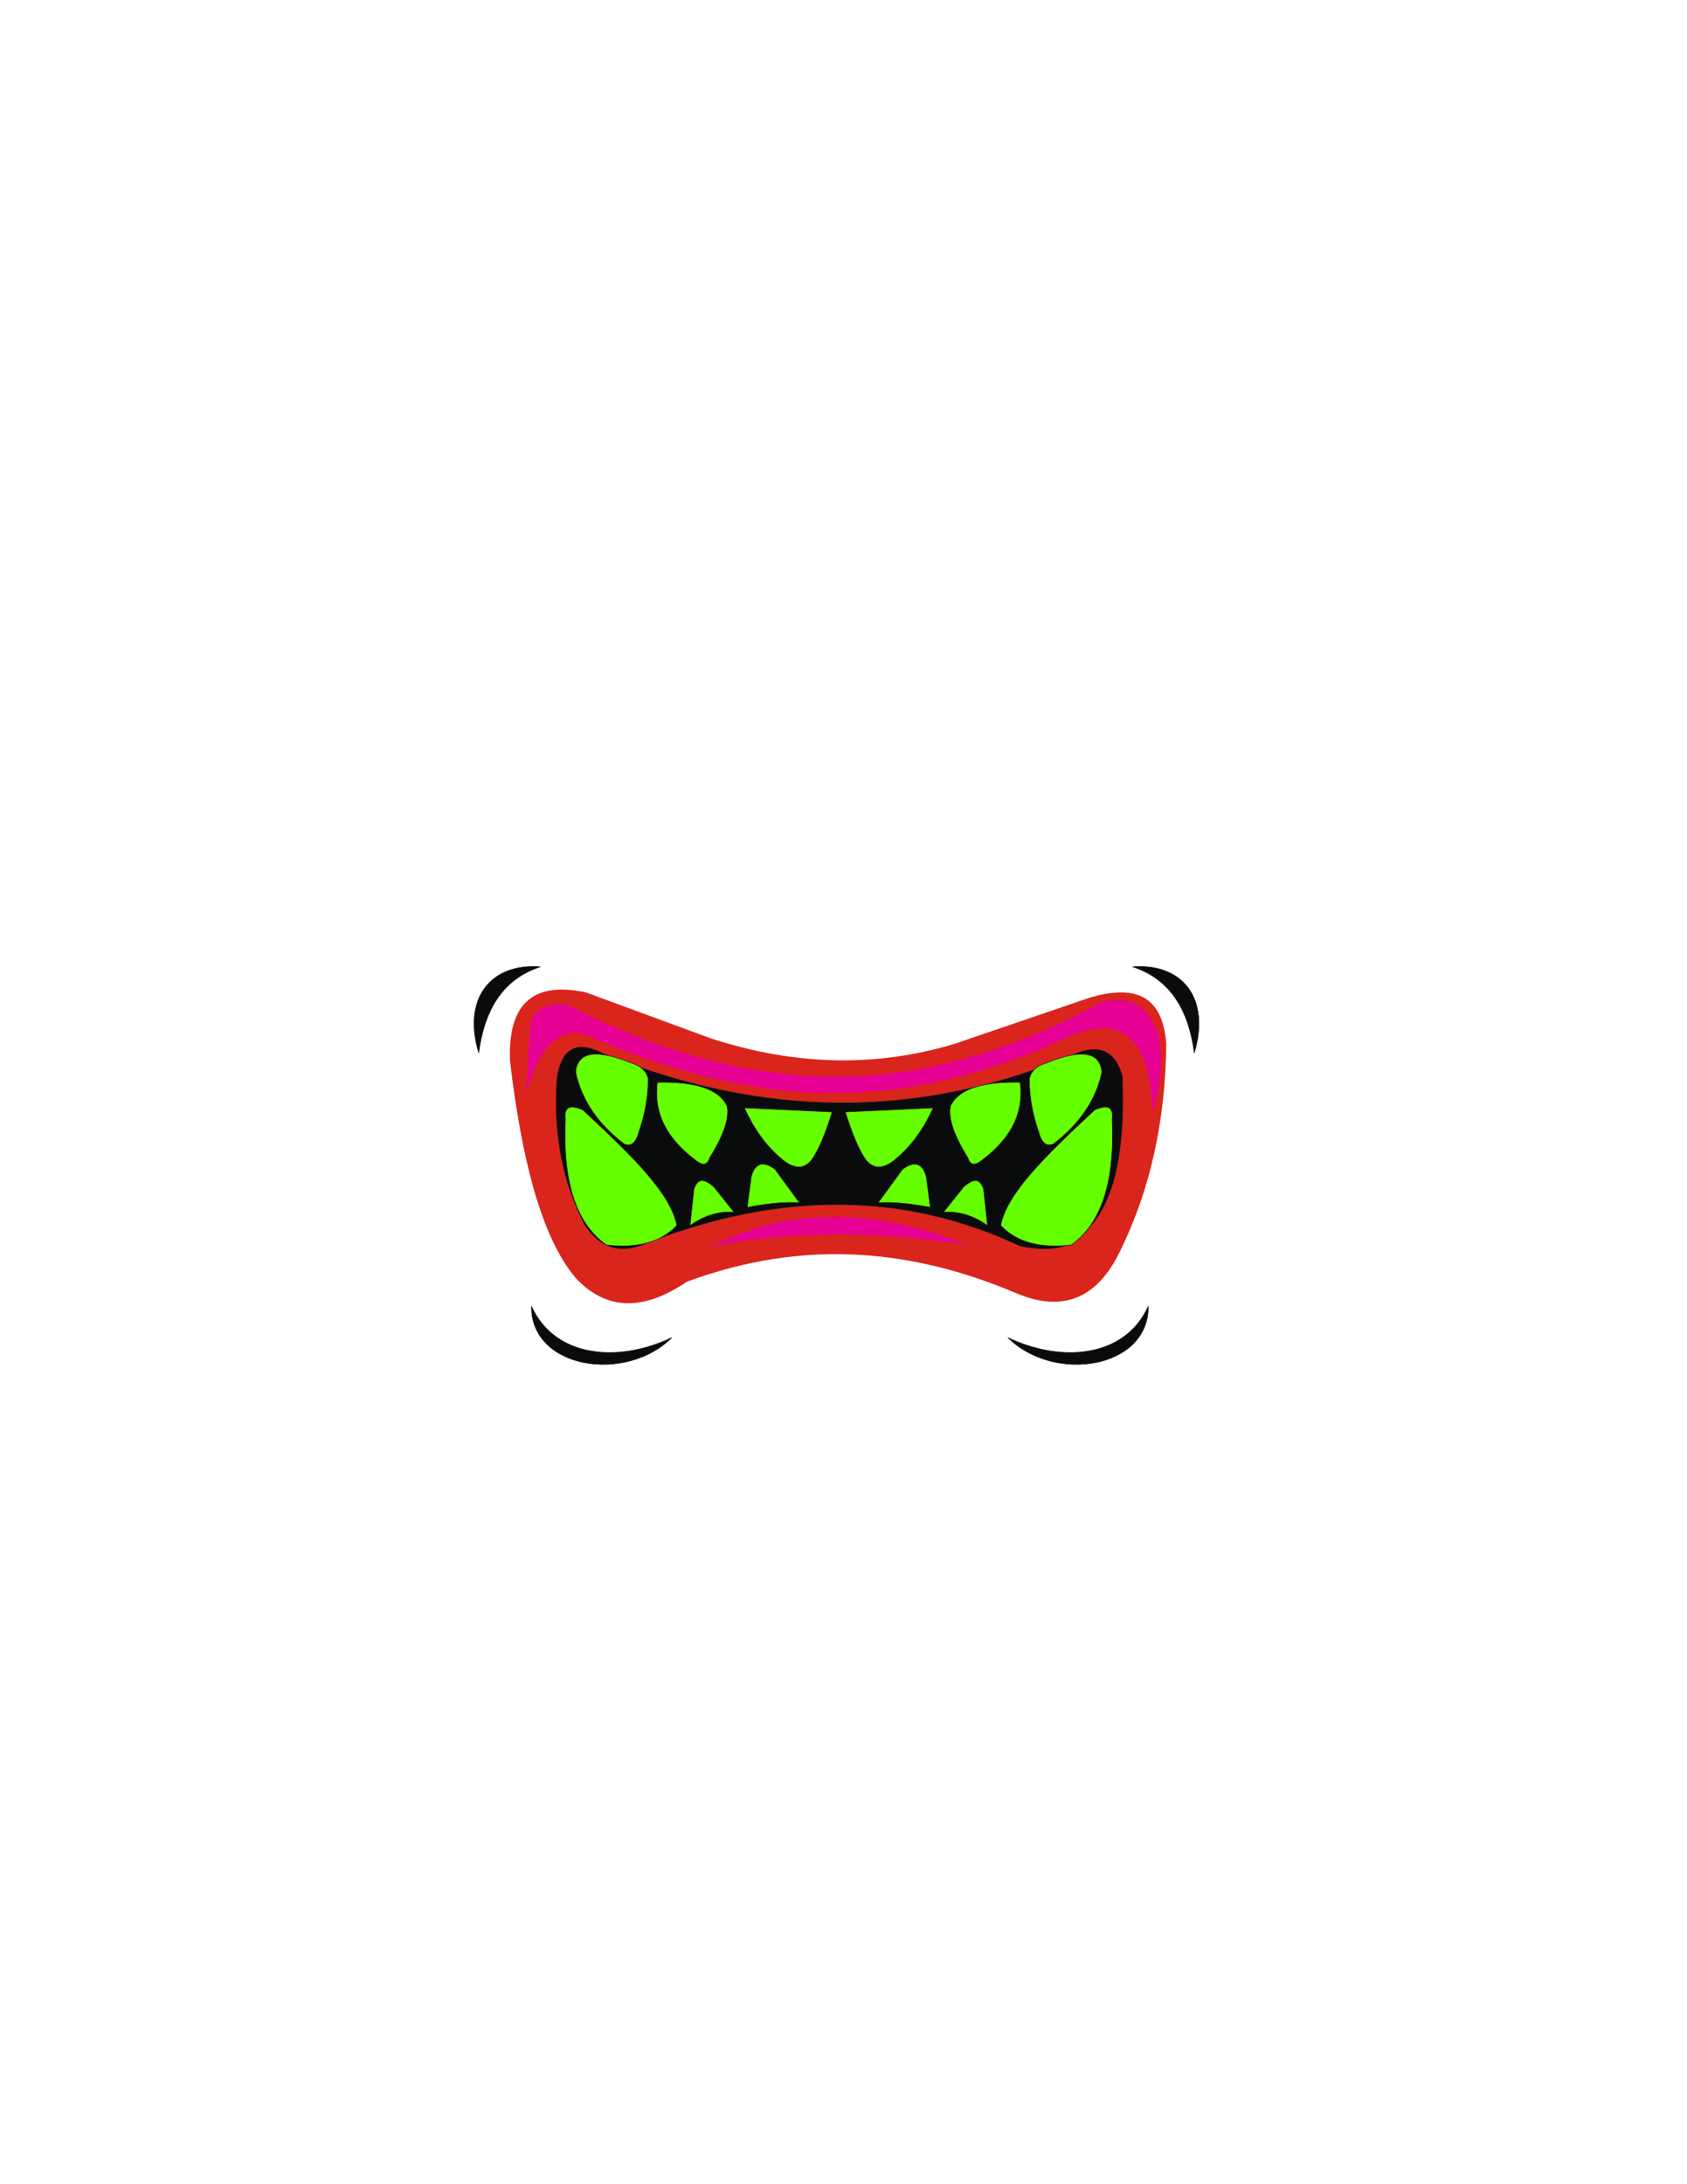 <?xml version="1.0" encoding="UTF-8"?>
<!DOCTYPE svg PUBLIC "-//W3C//DTD SVG 1.1//EN" "http://www.w3.org/Graphics/SVG/1.1/DTD/svg11.dtd">
<!-- Creator: CorelDRAW -->
<svg xmlns="http://www.w3.org/2000/svg" xml:space="preserve" width="215.9mm" height="279.4mm" style="shape-rendering:geometricPrecision; text-rendering:geometricPrecision; image-rendering:optimizeQuality; fill-rule:evenodd; clip-rule:evenodd"
viewBox="0 0 215.9 279.4">
 <defs>
  <style type="text/css">
   <![CDATA[
    .str0 {stroke:#1F1A17;stroke-width:0.076}
    .fil0 {fill:#0A0B0C}
    .fil1 {fill:#DA251D}
    .fil3 {fill:#66FF00}
    .fil2 {fill:#E60094}
   ]]>
  </style>
 </defs>
 <g id="cuerpo">
  <path class="fil0 str0" d="M144.956 123.668c6.342,-0.49 9.994,4.048 7.885,11.021 -0.849,-6.469 -3.783,-9.664 -7.885,-11.021z"/>
  <path class="fil0 str0" d="M69.154 123.668c-6.342,-0.49 -9.994,4.048 -7.885,11.021 0.849,-6.469 3.783,-9.664 7.885,-11.021z"/>
  <path class="fil0 str0" d="M85.98 171.107c-5.958,5.9 -18.049,3.953 -17.962,-4.011 2.936,6.54 11.02,7.316 17.962,4.011z"/>
  <path class="fil1" d="M90.873 132.796c10.816,3.546 21.283,3.777 31.401,0.694l17.325 -5.916c5.357,-1.519 9.187,-0.53 9.659,5.976 -0.11,9.525 -1.921,18.626 -6.218,27.104 -2.931,5.602 -7.257,7.191 -12.979,4.769 -13.104,-5.547 -26.961,-7.082 -42.159,-1.464 -5.423,3.675 -10.233,3.826 -14.26,-0.523 -4.296,-5.108 -6.869,-14.953 -8.373,-27.736 -0.294,-7.741 3.347,-10.095 9.681,-8.765l15.923 5.862z"/>
  <path class="fil0 str0" d="M76.912 134.653c-3.121,-1.571 -5.046,-0.51 -5.626,3.271 -0.458,6.563 0.501,12.843 3.532,18.708 2.106,3.227 4.622,3.576 7.326,2.617 17.357,-6.934 33.492,-6.89 48.407,0.131 3.84,0.812 6.85,0.303 8.648,-2.135 3.9,-4.106 4.723,-11.288 4.435,-19.582 -0.923,-3.296 -3.042,-4.201 -6.356,-2.714 -19.599,8.274 -39.721,8.176 -60.366,-0.295z"/>
  <path class="fil2" d="M90.985 159.48c10.315,-5.316 21.34,-4.774 32.851,-0.224 -10.95,-1.686 -21.901,-1.976 -32.851,0.224z"/>
  <path class="fil2" d="M67.328 139.859l0.561 -9.082c0.673,-1.794 2.242,-2.541 4.709,-2.242 25.067,12.88 46.21,11.714 68.392,-0.336 3.712,-0.985 6.167,0.543 7.367,4.583 0.541,3.7 -0.009,6.717 -0.864,9.544 -0.28,-7.943 -2.709,-12.615 -9.867,-10.091 -22.414,10.605 -41.157,9.54 -62.674,0.112 -3.438,-0.934 -5.98,1.57 -7.624,7.512z"/>
  <path class="fil0 str0" d="M128.991 171.107c5.958,5.9 18.049,3.953 17.962,-4.011 -2.936,6.54 -11.02,7.316 -17.962,4.011z"/>
  <path class="fil3 str0" d="M128.066 156.763c0.754,-4.048 5.636,-8.854 12.036,-14.784 1.486,-0.638 2.44,-0.54 2.224,1.177 0.394,8.528 -1.602,13.52 -5.233,16.092 -3.99,0.48 -7,-0.349 -9.027,-2.486z"/>
  <path class="fil3 str0" d="M126.382 156.78l-0.507 -4.694c-0.512,-1.407 -1.254,-1.341 -2.518,-0.294l-2.616 3.271c1.946,-0.147 3.827,0.425 5.642,1.717z"/>
  <path class="fil3 str0" d="M119.055 154.441l-0.507 -3.909c-0.49,-1.761 -1.504,-2.083 -3.042,-0.965l-3.124 4.285c1.672,-0.11 3.823,0.045 6.672,0.589z"/>
  <path class="fil3 str0" d="M108.18 142.241l11.251 -0.523c-1.148,2.489 -2.645,4.838 -5.102,6.803 -1.033,0.742 -2.303,1.271 -3.467,-0.082 -0.917,-1.224 -1.833,-3.506 -2.682,-6.198z"/>
  <path class="fil3 str0" d="M121.655 141.456c1.089,-2.254 4.275,-3.11 8.896,-3.009 0.453,3.494 -0.724,6.82 -4.841,9.943 -0.938,0.763 -1.548,0.676 -1.832,-0.262 -1.723,-2.776 -2.595,-5.074 -2.224,-6.672z"/>
  <path class="fil3 str0" d="M141.018 137.139c-0.798,3.748 -2.995,6.719 -6.149,9.158 -0.916,0.458 -1.57,-0.065 -1.962,-1.57 -0.785,-2.257 -1.177,-4.514 -1.177,-6.771 0.3,-1.107 1.139,-1.673 2.224,-1.995 4.195,-1.693 6.795,-1.579 7.065,1.177z"/>
  <path class="fil3 str0" d="M86.622 156.763c-0.754,-4.048 -5.636,-8.854 -12.036,-14.784 -1.486,-0.638 -2.44,-0.54 -2.224,1.177 -0.394,8.528 1.602,13.52 5.233,16.092 3.99,0.48 7,-0.349 9.027,-2.486z"/>
  <path class="fil3 str0" d="M88.306 156.78l0.507 -4.694c0.512,-1.407 1.254,-1.341 2.518,-0.294l2.617 3.271c-1.946,-0.147 -3.827,0.425 -5.642,1.717z"/>
  <path class="fil3 str0" d="M95.633 154.441l0.507 -3.909c0.49,-1.761 1.504,-2.083 3.042,-0.965l3.124 4.285c-1.672,-0.11 -3.823,0.045 -6.672,0.589z"/>
  <path class="fil3 str0" d="M106.508 142.241l-11.251 -0.523c1.148,2.489 2.645,4.838 5.102,6.803 1.033,0.742 2.303,1.271 3.467,-0.082 0.917,-1.224 1.833,-3.506 2.682,-6.198z"/>
  <path class="fil3 str0" d="M93.033 141.456c-1.089,-2.254 -4.275,-3.11 -8.896,-3.009 -0.453,3.494 0.724,6.82 4.841,9.943 0.938,0.763 1.548,0.676 1.832,-0.262 1.723,-2.776 2.595,-5.074 2.224,-6.672z"/>
  <path class="fil3 str0" d="M73.67 137.139c0.798,3.748 2.995,6.719 6.149,9.158 0.916,0.458 1.57,-0.065 1.962,-1.57 0.785,-2.257 1.177,-4.514 1.177,-6.771 -0.3,-1.107 -1.139,-1.673 -2.224,-1.995 -4.195,-1.693 -6.795,-1.579 -7.065,1.177z"/>
 </g>
</svg>

